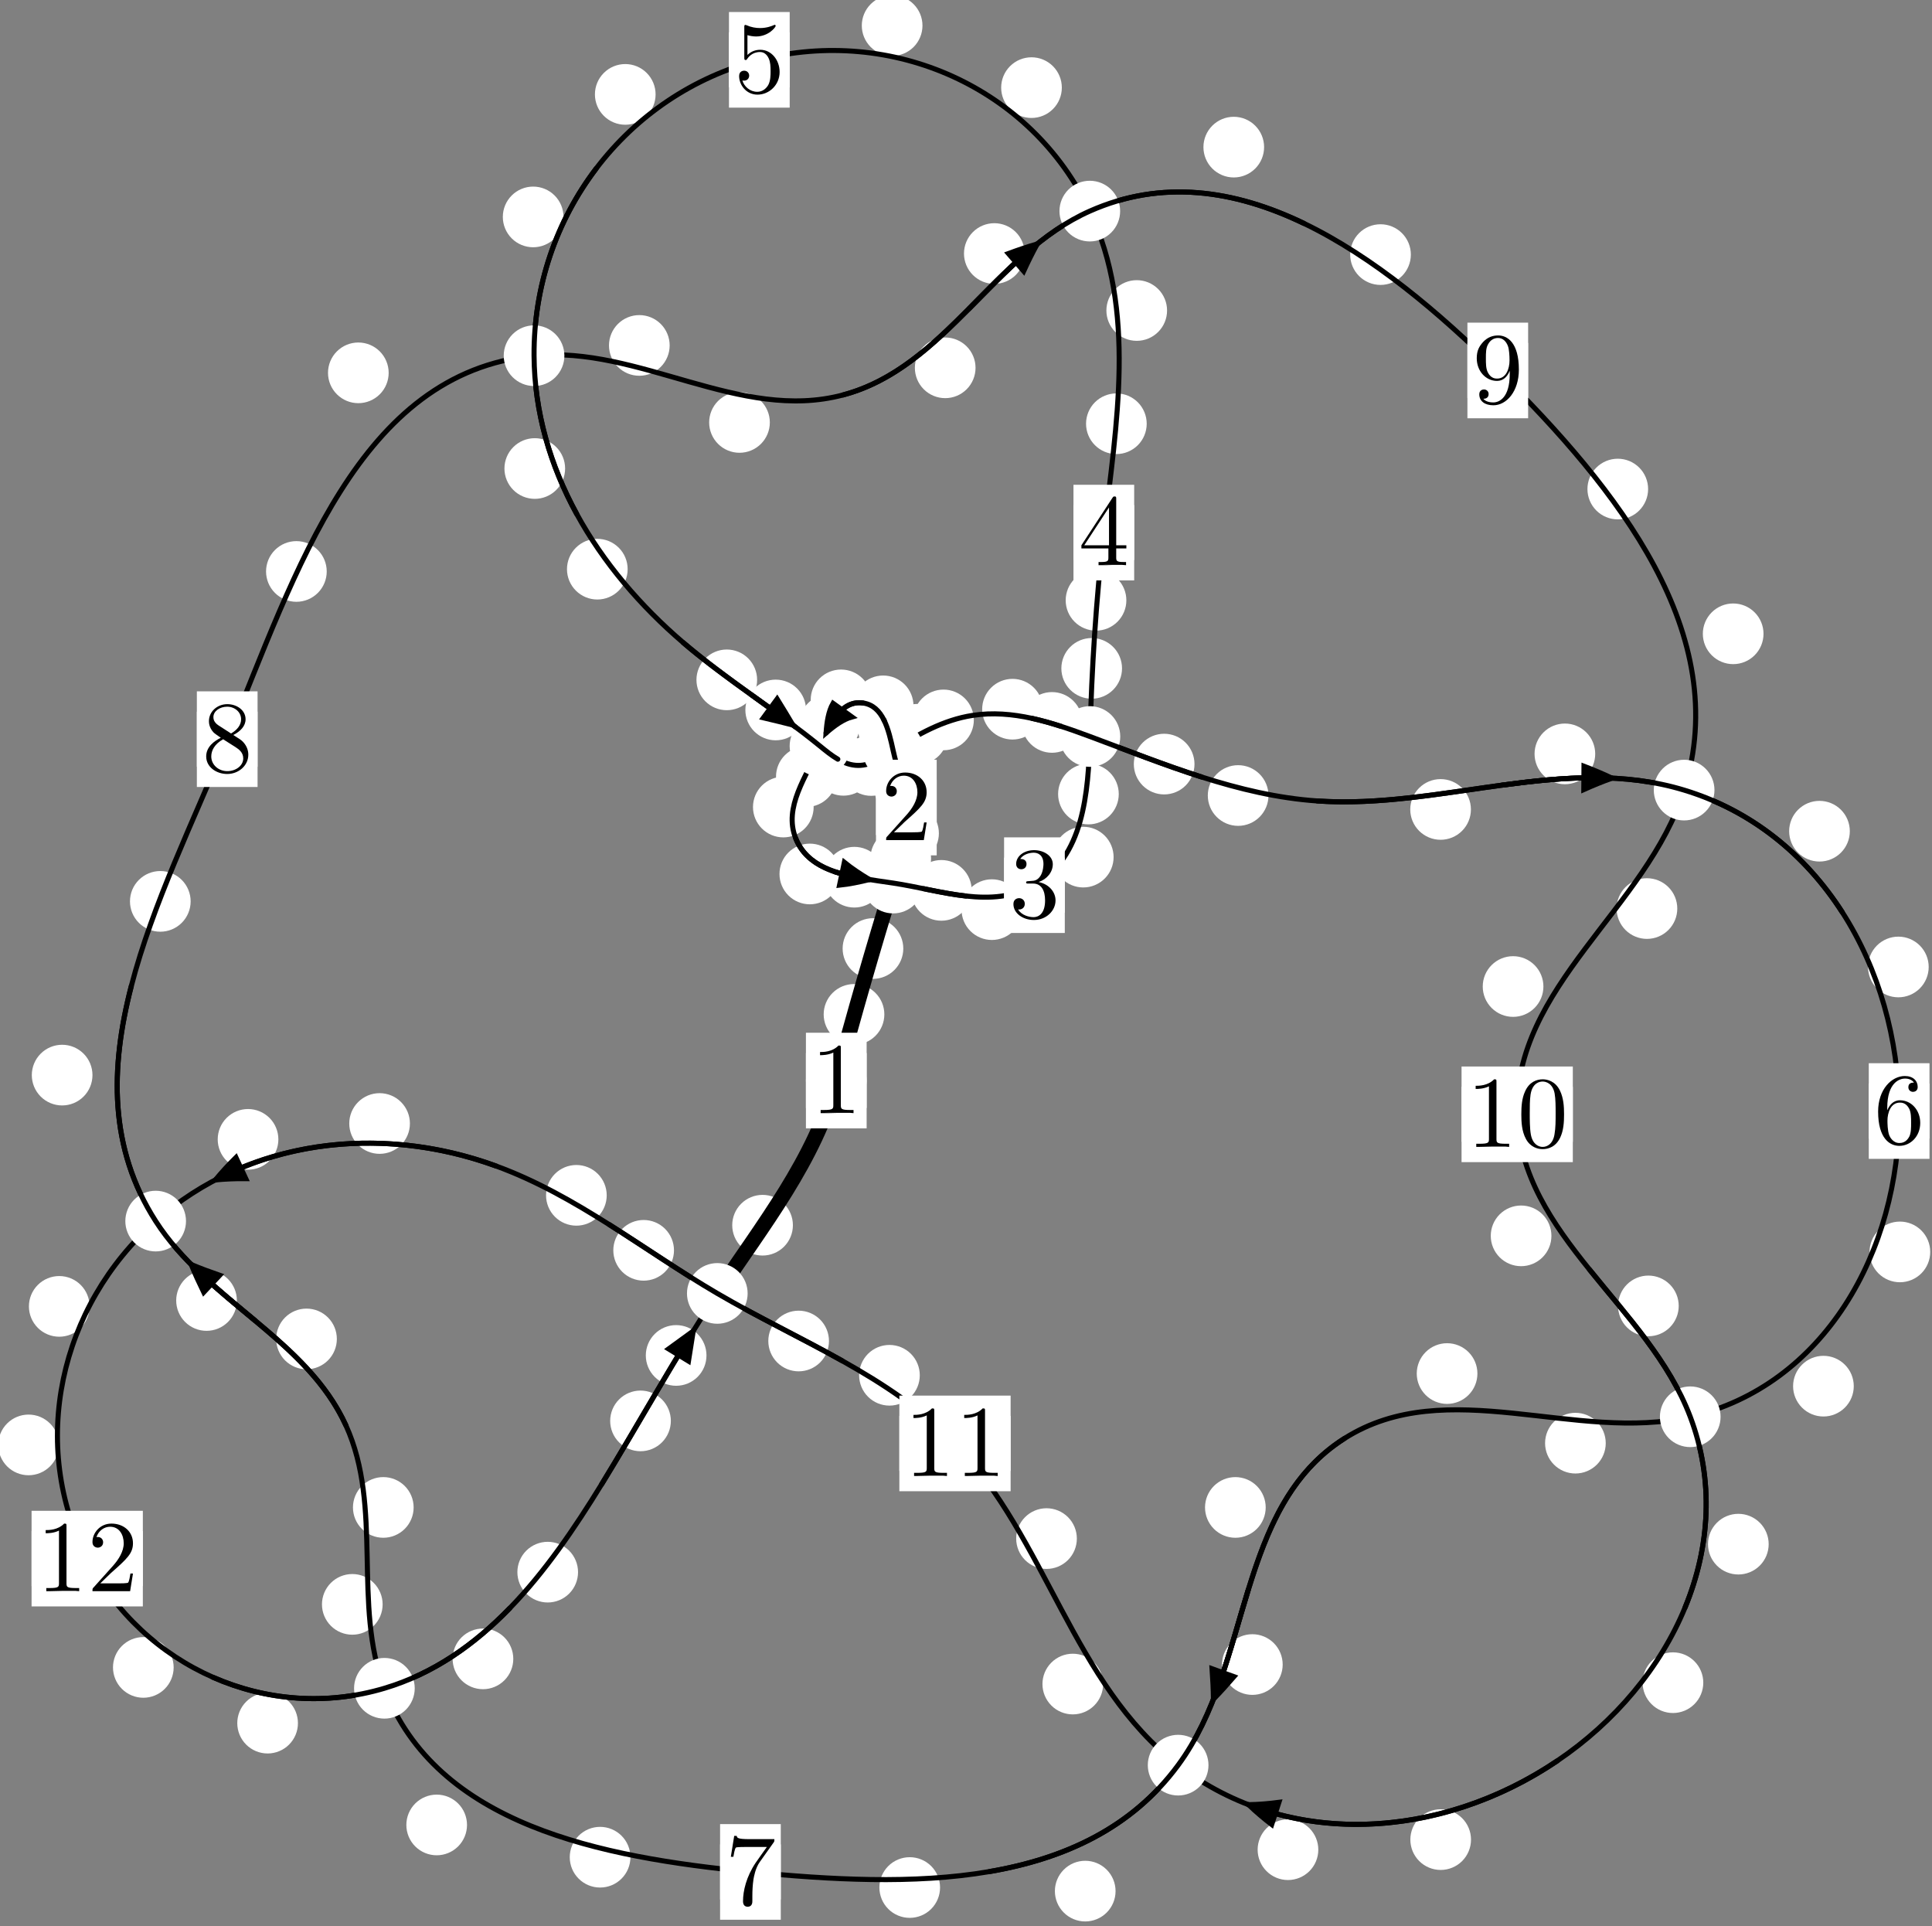 <?xml version="1.0"?>
<!-- Created by MetaPost 1.999 on 2021.07.06:0016 -->
<svg version="1.1" xmlns="http://www.w3.org/2000/svg" xmlns:xlink="http://www.w3.org/1999/xlink" width="190.358" height="189.769" viewBox="0 0 190.358 189.769">
<rect x="0" y="0" width="190.358" height="189.769" fill="#808080" stroke="none"/>
<!-- Original BoundingBox: -88.174347 -102.300964 102.183319 87.468094 -->
  <defs>
    <g transform="scale(0.01,0.01)" id="GLYPHcmr10_48">
      <path style="fill-rule: evenodd;" d="M460 -320C460 -400,455 -480,420 -554C374 -650,292 -666,250 -666C190 -666,117 -640,76 -547C44 -478,39 -400,39 -320C39 -245,43 -155,84 -79C127 2,200 22,249 22C303 22,379 1,423 -94C455 -163,460 -241,460 -320M249 -0C210 -0,151 -25,133 -121C122 -181,122 -273,122 -332C122 -396,122 -462,130 -516C149 -635,224 -644,249 -644C282 -644,348 -626,367 -527C377 -471,377 -395,377 -332C377 -257,377 -189,366 -125C351 -30,294 -0,249 -0"></path>
    </g>
    <g transform="scale(0.01,0.01)" id="GLYPHcmr10_49">
      <path style="fill-rule: evenodd;" d="M294 -640C294 -664,294 -666,271 -666C209 -602,121 -602,89 -602L89 -571C109 -571,168 -571,220 -597L220 -79C220 -43,217 -31,127 -31L95 -31L95 -0L257 -0L130 -3L217 -3L257 -3L297 -3L384 -3L419 -0L419 -31L387 -31C297 -31,294 -42,294 -79"></path>
    </g>
    <g transform="scale(0.01,0.01)" id="GLYPHcmr10_50">
      <path style="fill-rule: evenodd;" d="M127 -77L233 -180C389 -318,449 -372,449 -472C449 -586,359 -666,237 -666C124 -666,50 -574,50 -485C50 -429,100 -429,103 -429C120 -429,155 -441,155 -482C155 -508,137 -534,102 -534C94 -534,92 -534,89 -533C112 -598,166 -635,224 -635C315 -635,358 -554,358 -472C358 -392,308 -313,253 -251L61 -37C50 -26,50 -24,50 -0L421 -0L449 -174L424 -174C419 -144,412 -100,402 -85C395 -77,329 -77,307 -77"></path>
    </g>
    <g transform="scale(0.01,0.01)" id="GLYPHcmr10_51">
      <path style="fill-rule: evenodd;" d="M290 -352C372 -379,430 -449,430 -528C430 -610,342 -666,246 -666C145 -666,69 -606,69 -530C69 -497,91 -478,120 -478C151 -478,171 -500,171 -529C171 -579,124 -579,109 -579C140 -628,206 -641,242 -641C283 -641,338 -619,338 -529C338 -517,336 -459,310 -415C280 -367,246 -364,221 -363C213 -362,189 -360,182 -360C174 -359,167 -358,167 -348C167 -337,174 -337,191 -337L235 -337C317 -337,354 -269,354 -171C354 -35,285 -6,241 -6C198 -6,123 -23,88 -82C123 -77,154 -99,154 -137C154 -173,127 -193,98 -193C74 -193,42 -179,42 -135C42 -44,135 22,244 22C366 22,457 -69,457 -171C457 -253,394 -331,290 -352"></path>
    </g>
    <g transform="scale(0.01,0.01)" id="GLYPHcmr10_52">
      <path style="fill-rule: evenodd;" d="M294 -165L294 -78C294 -42,292 -31,218 -31L197 -31L197 -0L332 -0L238 -3L290 -3L332 -3L374 -3L427 -3L468 -0L468 -31L447 -31C373 -31,371 -42,371 -78L371 -165L471 -165L471 -196L371 -196L371 -651C371 -671,371 -677,355 -677C346 -677,343 -677,335 -665L28 -196L28 -165M300 -196L56 -196L300 -569"></path>
    </g>
    <g transform="scale(0.01,0.01)" id="GLYPHcmr10_53">
      <path style="fill-rule: evenodd;" d="M449 -201C449 -320,367 -420,259 -420C211 -420,168 -404,132 -369L132 -564C152 -558,185 -551,217 -551C340 -551,410 -642,410 -655C410 -661,407 -666,400 -666C399 -666,397 -666,392 -663C372 -654,323 -634,256 -634C216 -634,170 -641,123 -662C115 -665,113 -665,111 -665C101 -665,101 -657,101 -641L101 -345C101 -327,101 -319,115 -319C122 -319,124 -322,128 -328C139 -344,176 -398,257 -398C309 -398,334 -352,342 -334C358 -297,360 -258,360 -208C360 -173,360 -113,336 -71C312 -32,275 -6,229 -6C156 -6,99 -59,82 -118C85 -117,88 -116,99 -116C132 -116,149 -141,149 -165C149 -189,132 -214,99 -214C85 -214,50 -207,50 -161C50 -75,119 22,231 22C347 22,449 -74,449 -201"></path>
    </g>
    <g transform="scale(0.01,0.01)" id="GLYPHcmr10_54">
      <path style="fill-rule: evenodd;" d="M132 -328L132 -352C132 -605,256 -641,307 -641C331 -641,373 -635,395 -601C380 -601,340 -601,340 -556C340 -525,364 -510,386 -510C402 -510,432 -519,432 -558C432 -618,388 -666,305 -666C177 -666,42 -537,42 -316C42 -49,158 22,251 22C362 22,457 -72,457 -204C457 -331,368 -427,257 -427C189 -427,152 -376,132 -328M251 -6C188 -6,158 -66,152 -81C134 -128,134 -208,134 -226C134 -304,166 -404,256 -404C272 -404,318 -404,349 -342C367 -305,367 -254,367 -205C367 -157,367 -107,350 -71C320 -11,274 -6,251 -6"></path>
    </g>
    <g transform="scale(0.01,0.01)" id="GLYPHcmr10_55">
      <path style="fill-rule: evenodd;" d="M476 -609C485 -621,485 -623,485 -644L242 -644C120 -644,118 -657,114 -676L89 -676L56 -470L81 -470C84 -486,93 -549,106 -561C113 -567,191 -567,204 -567L411 -567C400 -551,321 -442,299 -409C209 -274,176 -135,176 -33C176 -23,176 22,222 22C268 22,268 -23,268 -33L268 -84C268 -139,271 -194,279 -248C283 -271,297 -357,341 -419"></path>
    </g>
    <g transform="scale(0.01,0.01)" id="GLYPHcmr10_56">
      <path style="fill-rule: evenodd;" d="M163 -457C117 -487,113 -521,113 -538C113 -599,178 -641,249 -641C322 -641,386 -589,386 -517C386 -460,347 -412,287 -377M309 -362C381 -399,430 -451,430 -517C430 -609,341 -666,250 -666C150 -666,69 -592,69 -499C69 -481,71 -436,113 -389C124 -377,161 -352,186 -335C128 -306,42 -250,42 -151C42 -45,144 22,249 22C362 22,457 -61,457 -168C457 -204,446 -249,408 -291C389 -312,373 -322,309 -362M209 -320L332 -242C360 -223,407 -193,407 -132C407 -58,332 -6,250 -6C164 -6,92 -68,92 -151C92 -209,124 -273,209 -320"></path>
    </g>
    <g transform="scale(0.01,0.01)" id="GLYPHcmr10_57">
      <path style="fill-rule: evenodd;" d="M367 -318L367 -286C367 -52,263 -6,205 -6C188 -6,134 -8,107 -42C151 -42,159 -71,159 -88C159 -119,135 -134,113 -134C97 -134,67 -125,67 -86C67 -19,121 22,206 22C335 22,457 -114,457 -329C457 -598,342 -666,253 -666C198 -666,149 -648,106 -603C65 -558,42 -516,42 -441C42 -316,130 -218,242 -218C303 -218,344 -260,367 -318M243 -241C227 -241,181 -241,150 -304C132 -341,132 -391,132 -440C132 -494,132 -541,153 -578C180 -628,218 -641,253 -641C299 -641,332 -607,349 -562C361 -530,365 -467,365 -421C365 -338,331 -241,243 -241"></path>
    </g>
  </defs>
  <path d="M87.134 99.936C87.134 99.144,86.819 98.384,86.258 97.823C85.698 97.263,84.938 96.948,84.145 96.948C83.352 96.948,82.592 97.263,82.032 97.823C81.471 98.384,81.156 99.144,81.156 99.936C81.156 100.729,81.471 101.489,82.032 102.05C82.592 102.61,83.352 102.925,84.145 102.925C84.938 102.925,85.698 102.61,86.258 102.05C86.819 101.489,87.134 100.729,87.134 99.936Z" style="fill: rgb(100%,100%,100%);stroke: none;"></path>
  <path d="M85.387 106.456C85.387 105.663,85.072 104.903,84.511 104.342C83.951 103.782,83.191 103.467,82.398 103.467C81.605 103.467,80.845 103.782,80.285 104.342C79.724 104.903,79.409 105.663,79.409 106.456C79.409 107.248,79.724 108.009,80.285 108.569C80.845 109.129,81.605 109.444,82.398 109.444C83.191 109.444,83.951 109.129,84.511 108.569C85.072 108.009,85.387 107.248,85.387 106.456Z" style="fill: rgb(100%,100%,100%);stroke: none;"></path>
  <path d="M91.737 84.571C91.737 83.778,91.422 83.018,90.862 82.458C90.301 81.897,89.541 81.582,88.748 81.582C87.956 81.582,87.196 81.897,86.635 82.458C86.075 83.018,85.76 83.778,85.76 84.571C85.76 85.364,86.075 86.124,86.635 86.684C87.196 87.245,87.956 87.56,88.748 87.56C89.541 87.56,90.301 87.245,90.862 86.684C91.422 86.124,91.737 85.364,91.737 84.571Z" style="fill: rgb(100%,100%,100%);stroke: none;"></path>
  <path d="M89.001 93.45C89.001 92.657,88.686 91.897,88.126 91.337C87.565 90.776,86.805 90.461,86.013 90.461C85.22 90.461,84.46 90.776,83.899 91.337C83.339 91.897,83.024 92.657,83.024 93.45C83.024 94.243,83.339 95.003,83.899 95.563C84.46 96.124,85.22 96.439,86.013 96.439C86.805 96.439,87.565 96.124,88.126 95.563C88.686 95.003,89.001 94.243,89.001 93.45Z" style="fill: rgb(100%,100%,100%);stroke: none;"></path>
  <path d="M92.126 77.637C92.126 76.845,91.811 76.085,91.251 75.524C90.69 74.964,89.93 74.649,89.138 74.649C88.345 74.649,87.585 74.964,87.024 75.524C86.464 76.085,86.149 76.845,86.149 77.637C86.149 78.43,86.464 79.19,87.024 79.751C87.585 80.311,88.345 80.626,89.138 80.626C89.93 80.626,90.69 80.311,91.251 79.751C91.811 79.19,92.126 78.43,92.126 77.637Z" style="fill: rgb(100%,100%,100%);stroke: none;"></path>
  <path d="M92.507 82.096C92.507 81.303,92.192 80.543,91.632 79.983C91.071 79.422,90.311 79.107,89.518 79.107C88.726 79.107,87.966 79.422,87.405 79.983C86.845 80.543,86.53 81.303,86.53 82.096C86.53 82.889,86.845 83.649,87.405 84.209C87.966 84.77,88.726 85.085,89.518 85.085C90.311 85.085,91.071 84.77,91.632 84.209C92.192 83.649,92.507 82.889,92.507 82.096Z" style="fill: rgb(100%,100%,100%);stroke: none;"></path>
  <path d="M90.539 71.877C90.539 71.084,90.224 70.324,89.664 69.763C89.103 69.203,88.343 68.888,87.551 68.888C86.758 68.888,85.998 69.203,85.437 69.763C84.877 70.324,84.562 71.084,84.562 71.877C84.562 72.669,84.877 73.43,85.437 73.99C85.998 74.551,86.758 74.866,87.551 74.866C88.343 74.866,89.103 74.551,89.664 73.99C90.224 73.43,90.539 72.669,90.539 71.877Z" style="fill: rgb(100%,100%,100%);stroke: none;"></path>
  <path d="M91.398 75.823C91.398 75.03,91.083 74.27,90.523 73.71C89.962 73.149,89.202 72.834,88.41 72.834C87.617 72.834,86.857 73.149,86.296 73.71C85.736 74.27,85.421 75.03,85.421 75.823C85.421 76.616,85.736 77.376,86.296 77.936C86.857 78.497,87.617 78.812,88.41 78.812C89.202 78.812,89.962 78.497,90.523 77.936C91.083 77.376,91.398 76.616,91.398 75.823Z" style="fill: rgb(100%,100%,100%);stroke: none;"></path>
  <path d="M85.857 68.95C85.857 68.158,85.542 67.397,84.981 66.837C84.421 66.277,83.66 65.962,82.868 65.962C82.075 65.962,81.315 66.277,80.754 66.837C80.194 67.397,79.879 68.158,79.879 68.95C79.879 69.743,80.194 70.503,80.754 71.064C81.315 71.624,82.075 71.939,82.868 71.939C83.66 71.939,84.421 71.624,84.981 71.064C85.542 70.503,85.857 69.743,85.857 68.95Z" style="fill: rgb(100%,100%,100%);stroke: none;"></path>
  <path d="M90.005 69.54C90.005 68.748,89.69 67.988,89.13 67.427C88.569 66.867,87.809 66.552,87.017 66.552C86.224 66.552,85.464 66.867,84.903 67.427C84.343 67.988,84.028 68.748,84.028 69.54C84.028 70.333,84.343 71.093,84.903 71.654C85.464 72.214,86.224 72.529,87.017 72.529C87.809 72.529,88.569 72.214,89.13 71.654C89.69 71.093,90.005 70.333,90.005 69.54Z" style="fill: rgb(100%,100%,100%);stroke: none;"></path>
  <path d="M82.437 76.513C82.437 75.72,82.122 74.96,81.562 74.4C81.001 73.839,80.241 73.524,79.448 73.524C78.656 73.524,77.895 73.839,77.335 74.4C76.775 74.96,76.46 75.72,76.46 76.513C76.46 77.306,76.775 78.066,77.335 78.626C77.895 79.187,78.656 79.502,79.448 79.502C80.241 79.502,81.001 79.187,81.562 78.626C82.122 78.066,82.437 77.306,82.437 76.513Z" style="fill: rgb(100%,100%,100%);stroke: none;"></path>
  <path d="M84.734 71.367C84.734 70.574,84.419 69.814,83.859 69.254C83.298 68.693,82.538 68.378,81.746 68.378C80.953 68.378,80.193 68.693,79.632 69.254C79.072 69.814,78.757 70.574,78.757 71.367C78.757 72.16,79.072 72.92,79.632 73.48C80.193 74.041,80.953 74.356,81.746 74.356C82.538 74.356,83.298 74.041,83.859 73.48C84.419 72.92,84.734 72.16,84.734 71.367Z" style="fill: rgb(100%,100%,100%);stroke: none;"></path>
  <path d="M82.779 86.103C82.779 85.31,82.464 84.55,81.904 83.99C81.343 83.429,80.583 83.114,79.791 83.114C78.998 83.114,78.238 83.429,77.677 83.99C77.117 84.55,76.802 85.31,76.802 86.103C76.802 86.896,77.117 87.656,77.677 88.216C78.238 88.777,78.998 89.092,79.791 89.092C80.583 89.092,81.343 88.777,81.904 88.216C82.464 87.656,82.779 86.896,82.779 86.103Z" style="fill: rgb(100%,100%,100%);stroke: none;"></path>
  <path d="M80.168 79.51C80.168 78.717,79.853 77.957,79.293 77.397C78.732 76.836,77.972 76.521,77.18 76.521C76.387 76.521,75.627 76.836,75.066 77.397C74.506 77.957,74.191 78.717,74.191 79.51C74.191 80.303,74.506 81.063,75.066 81.623C75.627 82.184,76.387 82.499,77.18 82.499C77.972 82.499,78.732 82.184,79.293 81.623C79.853 81.063,80.168 80.303,80.168 79.51Z" style="fill: rgb(100%,100%,100%);stroke: none;"></path>
  <path d="M95.741 87.719C95.741 86.926,95.426 86.166,94.865 85.606C94.305 85.045,93.545 84.73,92.752 84.73C91.959 84.73,91.199 85.045,90.639 85.606C90.078 86.166,89.763 86.926,89.763 87.719C89.763 88.512,90.078 89.272,90.639 89.832C91.199 90.393,91.959 90.708,92.752 90.708C93.545 90.708,94.305 90.393,94.865 89.832C95.426 89.272,95.741 88.512,95.741 87.719Z" style="fill: rgb(100%,100%,100%);stroke: none;"></path>
  <path d="M87.165 86.422C87.165 85.629,86.85 84.869,86.29 84.308C85.729 83.748,84.969 83.433,84.176 83.433C83.384 83.433,82.623 83.748,82.063 84.308C81.503 84.869,81.188 85.629,81.188 86.422C81.188 87.214,81.503 87.974,82.063 88.535C82.623 89.095,83.384 89.41,84.176 89.41C84.969 89.41,85.729 89.095,86.29 88.535C86.85 87.974,87.165 87.214,87.165 86.422Z" style="fill: rgb(100%,100%,100%);stroke: none;"></path>
  <path d="M109.722 84.442C109.722 83.649,109.407 82.889,108.846 82.329C108.286 81.768,107.526 81.453,106.733 81.453C105.94 81.453,105.18 81.768,104.62 82.329C104.059 82.889,103.744 83.649,103.744 84.442C103.744 85.235,104.059 85.995,104.62 86.555C105.18 87.116,105.94 87.431,106.733 87.431C107.526 87.431,108.286 87.116,108.846 86.555C109.407 85.995,109.722 85.235,109.722 84.442Z" style="fill: rgb(100%,100%,100%);stroke: none;"></path>
  <path d="M100.717 89.617C100.717 88.824,100.402 88.064,99.841 87.503C99.281 86.943,98.52 86.628,97.728 86.628C96.935 86.628,96.175 86.943,95.614 87.503C95.054 88.064,94.739 88.824,94.739 89.617C94.739 90.409,95.054 91.169,95.614 91.73C96.175 92.29,96.935 92.605,97.728 92.605C98.52 92.605,99.281 92.29,99.841 91.73C100.402 91.169,100.717 90.409,100.717 89.617Z" style="fill: rgb(100%,100%,100%);stroke: none;"></path>
  <path d="M110.552 65.848C110.552 65.055,110.237 64.295,109.677 63.735C109.116 63.174,108.356 62.859,107.563 62.859C106.771 62.859,106.011 63.174,105.45 63.735C104.89 64.295,104.575 65.055,104.575 65.848C104.575 66.641,104.89 67.401,105.45 67.961C106.011 68.522,106.771 68.837,107.563 68.837C108.356 68.837,109.116 68.522,109.677 67.961C110.237 67.401,110.552 66.641,110.552 65.848Z" style="fill: rgb(100%,100%,100%);stroke: none;"></path>
  <path d="M110.231 78.229C110.231 77.436,109.916 76.676,109.356 76.115C108.795 75.555,108.035 75.24,107.242 75.24C106.45 75.24,105.69 75.555,105.129 76.115C104.569 76.676,104.254 77.436,104.254 78.229C104.254 79.021,104.569 79.782,105.129 80.342C105.69 80.903,106.45 81.217,107.242 81.217C108.035 81.217,108.795 80.903,109.356 80.342C109.916 79.782,110.231 79.021,110.231 78.229Z" style="fill: rgb(100%,100%,100%);stroke: none;"></path>
  <path d="M112.984 41.747C112.984 40.954,112.669 40.194,112.109 39.633C111.548 39.073,110.788 38.758,109.996 38.758C109.203 38.758,108.443 39.073,107.882 39.633C107.322 40.194,107.007 40.954,107.007 41.747C107.007 42.539,107.322 43.3,107.882 43.86C108.443 44.421,109.203 44.735,109.996 44.735C110.788 44.735,111.548 44.421,112.109 43.86C112.669 43.3,112.984 42.539,112.984 41.747Z" style="fill: rgb(100%,100%,100%);stroke: none;"></path>
  <path d="M110.979 59.142C110.979 58.35,110.664 57.589,110.103 57.029C109.543 56.468,108.783 56.153,107.99 56.153C107.197 56.153,106.437 56.468,105.877 57.029C105.316 57.589,105.001 58.35,105.001 59.142C105.001 59.935,105.316 60.695,105.877 61.256C106.437 61.816,107.197 62.131,107.99 62.131C108.783 62.131,109.543 61.816,110.103 61.256C110.664 60.695,110.979 59.935,110.979 59.142Z" style="fill: rgb(100%,100%,100%);stroke: none;"></path>
  <path d="M104.621 8.633C104.621 7.84,104.306 7.08,103.746 6.52C103.185 5.959,102.425 5.644,101.632 5.644C100.84 5.644,100.08 5.959,99.519 6.52C98.959 7.08,98.644 7.84,98.644 8.633C98.644 9.426,98.959 10.186,99.519 10.746C100.08 11.307,100.84 11.622,101.632 11.622C102.425 11.622,103.185 11.307,103.746 10.746C104.306 10.186,104.621 9.426,104.621 8.633Z" style="fill: rgb(100%,100%,100%);stroke: none;"></path>
  <path d="M114.99 30.591C114.99 29.798,114.675 29.038,114.114 28.477C113.554 27.917,112.794 27.602,112.001 27.602C111.208 27.602,110.448 27.917,109.888 28.477C109.327 29.038,109.012 29.798,109.012 30.591C109.012 31.383,109.327 32.144,109.888 32.704C110.448 33.265,111.208 33.579,112.001 33.579C112.794 33.579,113.554 33.265,114.114 32.704C114.675 32.144,114.99 31.383,114.99 30.591Z" style="fill: rgb(100%,100%,100%);stroke: none;"></path>
  <path d="M64.595 9.3C64.595 8.507,64.28 7.747,63.719 7.187C63.159 6.626,62.399 6.311,61.606 6.311C60.813 6.311,60.053 6.626,59.493 7.187C58.932 7.747,58.617 8.507,58.617 9.3C58.617 10.093,58.932 10.853,59.493 11.413C60.053 11.974,60.813 12.289,61.606 12.289C62.399 12.289,63.159 11.974,63.719 11.413C64.28 10.853,64.595 10.093,64.595 9.3Z" style="fill: rgb(100%,100%,100%);stroke: none;"></path>
  <path d="M90.89 2.521C90.89 1.728,90.575 0.968,90.015 0.407C89.454 -0.153,88.694 -0.468,87.901 -0.468C87.109 -0.468,86.348 -0.153,85.788 0.407C85.227 0.968,84.912 1.728,84.912 2.521C84.912 3.313,85.227 4.073,85.788 4.634C86.348 5.194,87.109 5.509,87.901 5.509C88.694 5.509,89.454 5.194,90.015 4.634C90.575 4.073,90.89 3.313,90.89 2.521Z" style="fill: rgb(100%,100%,100%);stroke: none;"></path>
  <path d="M55.68 46.158C55.68 45.366,55.365 44.605,54.804 44.045C54.244 43.484,53.484 43.17,52.691 43.17C51.898 43.17,51.138 43.484,50.578 44.045C50.017 44.605,49.702 45.366,49.702 46.158C49.702 46.951,50.017 47.711,50.578 48.272C51.138 48.832,51.898 49.147,52.691 49.147C53.484 49.147,54.244 48.832,54.804 48.272C55.365 47.711,55.68 46.951,55.68 46.158Z" style="fill: rgb(100%,100%,100%);stroke: none;"></path>
  <path d="M55.521 21.372C55.521 20.579,55.206 19.819,54.645 19.258C54.085 18.698,53.325 18.383,52.532 18.383C51.739 18.383,50.979 18.698,50.419 19.258C49.858 19.819,49.543 20.579,49.543 21.372C49.543 22.164,49.858 22.924,50.419 23.485C50.979 24.045,51.739 24.36,52.532 24.36C53.325 24.36,54.085 24.045,54.645 23.485C55.206 22.924,55.521 22.164,55.521 21.372Z" style="fill: rgb(100%,100%,100%);stroke: none;"></path>
  <path d="M74.598 66.979C74.598 66.187,74.284 65.426,73.723 64.866C73.163 64.305,72.402 63.99,71.61 63.99C70.817 63.99,70.057 64.305,69.496 64.866C68.936 65.426,68.621 66.187,68.621 66.979C68.621 67.772,68.936 68.532,69.496 69.093C70.057 69.653,70.817 69.968,71.61 69.968C72.402 69.968,73.163 69.653,73.723 69.093C74.284 68.532,74.598 67.772,74.598 66.979Z" style="fill: rgb(100%,100%,100%);stroke: none;"></path>
  <path d="M61.842 56.075C61.842 55.282,61.527 54.522,60.967 53.962C60.406 53.401,59.646 53.086,58.853 53.086C58.061 53.086,57.3 53.401,56.74 53.962C56.179 54.522,55.864 55.282,55.864 56.075C55.864 56.868,56.179 57.628,56.74 58.188C57.3 58.749,58.061 59.064,58.853 59.064C59.646 59.064,60.406 58.749,60.967 58.188C61.527 57.628,61.842 56.868,61.842 56.075Z" style="fill: rgb(100%,100%,100%);stroke: none;"></path>
  <path d="M84.906 74.42C84.906 73.627,84.592 72.867,84.031 72.306C83.471 71.746,82.71 71.431,81.918 71.431C81.125 71.431,80.365 71.746,79.804 72.306C79.244 72.867,78.929 73.627,78.929 74.42C78.929 75.212,79.244 75.972,79.804 76.533C80.365 77.093,81.125 77.408,81.918 77.408C82.71 77.408,83.471 77.093,84.031 76.533C84.592 75.972,84.906 75.212,84.906 74.42Z" style="fill: rgb(100%,100%,100%);stroke: none;"></path>
  <path d="M79.418 69.946C79.418 69.153,79.103 68.393,78.542 67.832C77.982 67.272,77.222 66.957,76.429 66.957C75.636 66.957,74.876 67.272,74.316 67.832C73.755 68.393,73.44 69.153,73.44 69.946C73.44 70.738,73.755 71.498,74.316 72.059C74.876 72.619,75.636 72.934,76.429 72.934C77.222 72.934,77.982 72.619,78.542 72.059C79.103 71.498,79.418 70.738,79.418 69.946Z" style="fill: rgb(100%,100%,100%);stroke: none;"></path>
  <path d="M88.825 75.417C88.825 74.624,88.51 73.864,87.949 73.303C87.389 72.743,86.629 72.428,85.836 72.428C85.043 72.428,84.283 72.743,83.723 73.303C83.162 73.864,82.847 74.624,82.847 75.417C82.847 76.209,83.162 76.969,83.723 77.53C84.283 78.09,85.043 78.405,85.836 78.405C86.629 78.405,87.389 78.09,87.949 77.53C88.51 76.969,88.825 76.209,88.825 75.417Z" style="fill: rgb(100%,100%,100%);stroke: none;"></path>
  <path d="M86.09 75.4C86.09 74.607,85.775 73.847,85.215 73.286C84.654 72.726,83.894 72.411,83.102 72.411C82.309 72.411,81.549 72.726,80.988 73.286C80.428 73.847,80.113 74.607,80.113 75.4C80.113 76.192,80.428 76.952,80.988 77.513C81.549 78.073,82.309 78.388,83.102 78.388C83.894 78.388,84.654 78.073,85.215 77.513C85.775 76.952,86.09 76.192,86.09 75.4Z" style="fill: rgb(100%,100%,100%);stroke: none;"></path>
  <path d="M93.385 72.341C93.385 71.548,93.07 70.788,92.509 70.227C91.949 69.667,91.189 69.352,90.396 69.352C89.603 69.352,88.843 69.667,88.283 70.227C87.722 70.788,87.407 71.548,87.407 72.341C87.407 73.133,87.722 73.893,88.283 74.454C88.843 75.014,89.603 75.329,90.396 75.329C91.189 75.329,91.949 75.014,92.509 74.454C93.07 73.893,93.385 73.133,93.385 72.341Z" style="fill: rgb(100%,100%,100%);stroke: none;"></path>
  <path d="M89.925 74.652C89.925 73.859,89.61 73.099,89.05 72.539C88.489 71.978,87.729 71.663,86.937 71.663C86.144 71.663,85.384 71.978,84.823 72.539C84.263 73.099,83.948 73.859,83.948 74.652C83.948 75.445,84.263 76.205,84.823 76.765C85.384 77.326,86.144 77.641,86.937 77.641C87.729 77.641,88.489 77.326,89.05 76.765C89.61 76.205,89.925 75.445,89.925 74.652Z" style="fill: rgb(100%,100%,100%);stroke: none;"></path>
  <path d="M102.749 69.87C102.749 69.077,102.434 68.317,101.874 67.757C101.313 67.196,100.553 66.881,99.76 66.881C98.968 66.881,98.207 67.196,97.647 67.757C97.086 68.317,96.772 69.077,96.772 69.87C96.772 70.663,97.086 71.423,97.647 71.983C98.207 72.544,98.968 72.859,99.76 72.859C100.553 72.859,101.313 72.544,101.874 71.983C102.434 71.423,102.749 70.663,102.749 69.87Z" style="fill: rgb(100%,100%,100%);stroke: none;"></path>
  <path d="M95.951 70.927C95.951 70.134,95.636 69.374,95.075 68.813C94.515 68.253,93.755 67.938,92.962 67.938C92.169 67.938,91.409 68.253,90.849 68.813C90.288 69.374,89.973 70.134,89.973 70.927C89.973 71.719,90.288 72.479,90.849 73.04C91.409 73.6,92.169 73.915,92.962 73.915C93.755 73.915,94.515 73.6,95.075 73.04C95.636 72.479,95.951 71.719,95.951 70.927Z" style="fill: rgb(100%,100%,100%);stroke: none;"></path>
  <path d="M117.692 75.279C117.692 74.486,117.377 73.726,116.816 73.165C116.256 72.605,115.496 72.29,114.703 72.29C113.91 72.29,113.15 72.605,112.59 73.165C112.029 73.726,111.714 74.486,111.714 75.279C111.714 76.071,112.029 76.832,112.59 77.392C113.15 77.952,113.91 78.267,114.703 78.267C115.496 78.267,116.256 77.952,116.816 77.392C117.377 76.832,117.692 76.071,117.692 75.279Z" style="fill: rgb(100%,100%,100%);stroke: none;"></path>
  <path d="M106.641 71.173C106.641 70.38,106.326 69.62,105.766 69.06C105.205 68.499,104.445 68.184,103.652 68.184C102.86 68.184,102.099 68.499,101.539 69.06C100.978 69.62,100.663 70.38,100.663 71.173C100.663 71.966,100.978 72.726,101.539 73.286C102.099 73.847,102.86 74.162,103.652 74.162C104.445 74.162,105.205 73.847,105.766 73.286C106.326 72.726,106.641 71.966,106.641 71.173Z" style="fill: rgb(100%,100%,100%);stroke: none;"></path>
  <path d="M144.928 79.746C144.928 78.953,144.613 78.193,144.053 77.633C143.492 77.072,142.732 76.757,141.939 76.757C141.147 76.757,140.386 77.072,139.826 77.633C139.265 78.193,138.95 78.953,138.95 79.746C138.95 80.539,139.265 81.299,139.826 81.859C140.386 82.42,141.147 82.735,141.939 82.735C142.732 82.735,143.492 82.42,144.053 81.859C144.613 81.299,144.928 80.539,144.928 79.746Z" style="fill: rgb(100%,100%,100%);stroke: none;"></path>
  <path d="M124.981 78.374C124.981 77.581,124.666 76.821,124.106 76.261C123.545 75.7,122.785 75.385,121.992 75.385C121.2 75.385,120.44 75.7,119.879 76.261C119.319 76.821,119.004 77.581,119.004 78.374C119.004 79.167,119.319 79.927,119.879 80.487C120.44 81.048,121.2 81.363,121.992 81.363C122.785 81.363,123.545 81.048,124.106 80.487C124.666 79.927,124.981 79.167,124.981 78.374Z" style="fill: rgb(100%,100%,100%);stroke: none;"></path>
  <path d="M182.261 81.89C182.261 81.097,181.946 80.337,181.385 79.777C180.825 79.216,180.064 78.901,179.272 78.901C178.479 78.901,177.719 79.216,177.158 79.777C176.598 80.337,176.283 81.097,176.283 81.89C176.283 82.683,176.598 83.443,177.158 84.003C177.719 84.564,178.479 84.879,179.272 84.879C180.064 84.879,180.825 84.564,181.385 84.003C181.946 83.443,182.261 82.683,182.261 81.89Z" style="fill: rgb(100%,100%,100%);stroke: none;"></path>
  <path d="M157.175 74.272C157.175 73.479,156.86 72.719,156.3 72.159C155.739 71.598,154.979 71.283,154.187 71.283C153.394 71.283,152.634 71.598,152.073 72.159C151.513 72.719,151.198 73.479,151.198 74.272C151.198 75.065,151.513 75.825,152.073 76.385C152.634 76.946,153.394 77.261,154.187 77.261C154.979 77.261,155.739 76.946,156.3 76.385C156.86 75.825,157.175 75.065,157.175 74.272Z" style="fill: rgb(100%,100%,100%);stroke: none;"></path>
  <path d="M190.183 123.338C190.183 122.546,189.868 121.785,189.308 121.225C188.747 120.664,187.987 120.35,187.195 120.35C186.402 120.35,185.642 120.664,185.081 121.225C184.521 121.785,184.206 122.546,184.206 123.338C184.206 124.131,184.521 124.891,185.081 125.452C185.642 126.012,186.402 126.327,187.195 126.327C187.987 126.327,188.747 126.012,189.308 125.452C189.868 124.891,190.183 124.131,190.183 123.338Z" style="fill: rgb(100%,100%,100%);stroke: none;"></path>
  <path d="M190.032 95.266C190.032 94.473,189.717 93.713,189.157 93.153C188.596 92.592,187.836 92.277,187.044 92.277C186.251 92.277,185.491 92.592,184.93 93.153C184.37 93.713,184.055 94.473,184.055 95.266C184.055 96.059,184.37 96.819,184.93 97.379C185.491 97.94,186.251 98.255,187.044 98.255C187.836 98.255,188.596 97.94,189.157 97.379C189.717 96.819,190.032 96.059,190.032 95.266Z" style="fill: rgb(100%,100%,100%);stroke: none;"></path>
  <path d="M158.212 142.18C158.212 141.387,157.897 140.627,157.337 140.067C156.776 139.506,156.016 139.191,155.223 139.191C154.431 139.191,153.67 139.506,153.11 140.067C152.55 140.627,152.235 141.387,152.235 142.18C152.235 142.973,152.55 143.733,153.11 144.293C153.67 144.854,154.431 145.169,155.223 145.169C156.016 145.169,156.776 144.854,157.337 144.293C157.897 143.733,158.212 142.973,158.212 142.18Z" style="fill: rgb(100%,100%,100%);stroke: none;"></path>
  <path d="M182.65 136.564C182.65 135.771,182.335 135.011,181.774 134.451C181.214 133.89,180.454 133.575,179.661 133.575C178.868 133.575,178.108 133.89,177.548 134.451C176.987 135.011,176.672 135.771,176.672 136.564C176.672 137.357,176.987 138.117,177.548 138.677C178.108 139.238,178.868 139.553,179.661 139.553C180.454 139.553,181.214 139.238,181.774 138.677C182.335 138.117,182.65 137.357,182.65 136.564Z" style="fill: rgb(100%,100%,100%);stroke: none;"></path>
  <path d="M124.708 148.513C124.708 147.72,124.393 146.96,123.833 146.399C123.272 145.839,122.512 145.524,121.719 145.524C120.927 145.524,120.166 145.839,119.606 146.399C119.045 146.96,118.73 147.72,118.73 148.513C118.73 149.305,119.045 150.065,119.606 150.626C120.166 151.186,120.927 151.501,121.719 151.501C122.512 151.501,123.272 151.186,123.833 150.626C124.393 150.065,124.708 149.305,124.708 148.513Z" style="fill: rgb(100%,100%,100%);stroke: none;"></path>
  <path d="M145.568 135.322C145.568 134.529,145.253 133.769,144.693 133.209C144.132 132.648,143.372 132.333,142.579 132.333C141.787 132.333,141.027 132.648,140.466 133.209C139.906 133.769,139.591 134.529,139.591 135.322C139.591 136.115,139.906 136.875,140.466 137.435C141.027 137.996,141.787 138.311,142.579 138.311C143.372 138.311,144.132 137.996,144.693 137.435C145.253 136.875,145.568 136.115,145.568 135.322Z" style="fill: rgb(100%,100%,100%);stroke: none;"></path>
  <path d="M109.915 186.312C109.915 185.52,109.6 184.759,109.039 184.199C108.479 183.638,107.719 183.323,106.926 183.323C106.133 183.323,105.373 183.638,104.813 184.199C104.252 184.759,103.937 185.52,103.937 186.312C103.937 187.105,104.252 187.865,104.813 188.426C105.373 188.986,106.133 189.301,106.926 189.301C107.719 189.301,108.479 188.986,109.039 188.426C109.6 187.865,109.915 187.105,109.915 186.312Z" style="fill: rgb(100%,100%,100%);stroke: none;"></path>
  <path d="M126.381 163.99C126.381 163.198,126.066 162.438,125.506 161.877C124.946 161.317,124.185 161.002,123.393 161.002C122.6 161.002,121.84 161.317,121.279 161.877C120.719 162.438,120.404 163.198,120.404 163.99C120.404 164.783,120.719 165.543,121.279 166.104C121.84 166.664,122.6 166.979,123.393 166.979C124.185 166.979,124.946 166.664,125.506 166.104C126.066 165.543,126.381 164.783,126.381 163.99Z" style="fill: rgb(100%,100%,100%);stroke: none;"></path>
  <path d="M62.115 182.971C62.115 182.178,61.8 181.418,61.239 180.858C60.679 180.297,59.919 179.982,59.126 179.982C58.333 179.982,57.573 180.297,57.013 180.858C56.452 181.418,56.137 182.178,56.137 182.971C56.137 183.764,56.452 184.524,57.013 185.084C57.573 185.645,58.333 185.96,59.126 185.96C59.919 185.96,60.679 185.645,61.239 185.084C61.8 184.524,62.115 183.764,62.115 182.971Z" style="fill: rgb(100%,100%,100%);stroke: none;"></path>
  <path d="M92.623 185.958C92.623 185.166,92.308 184.406,91.748 183.845C91.187 183.285,90.427 182.97,89.635 182.97C88.842 182.97,88.082 183.285,87.521 183.845C86.961 184.406,86.646 185.166,86.646 185.958C86.646 186.751,86.961 187.511,87.521 188.072C88.082 188.632,88.842 188.947,89.635 188.947C90.427 188.947,91.187 188.632,91.748 188.072C92.308 187.511,92.623 186.751,92.623 185.958Z" style="fill: rgb(100%,100%,100%);stroke: none;"></path>
  <path d="M37.7 158.062C37.7 157.269,37.385 156.509,36.825 155.949C36.265 155.388,35.504 155.073,34.712 155.073C33.919 155.073,33.159 155.388,32.598 155.949C32.038 156.509,31.723 157.269,31.723 158.062C31.723 158.855,32.038 159.615,32.598 160.175C33.159 160.736,33.919 161.051,34.712 161.051C35.504 161.051,36.265 160.736,36.825 160.175C37.385 159.615,37.7 158.855,37.7 158.062Z" style="fill: rgb(100%,100%,100%);stroke: none;"></path>
  <path d="M46.014 179.793C46.014 179.001,45.699 178.241,45.139 177.68C44.578 177.12,43.818 176.805,43.026 176.805C42.233 176.805,41.473 177.12,40.912 177.68C40.352 178.241,40.037 179.001,40.037 179.793C40.037 180.586,40.352 181.346,40.912 181.907C41.473 182.467,42.233 182.782,43.026 182.782C43.818 182.782,44.578 182.467,45.139 181.907C45.699 181.346,46.014 180.586,46.014 179.793Z" style="fill: rgb(100%,100%,100%);stroke: none;"></path>
  <path d="M33.189 131.912C33.189 131.119,32.875 130.359,32.314 129.798C31.754 129.238,30.993 128.923,30.201 128.923C29.408 128.923,28.648 129.238,28.087 129.798C27.527 130.359,27.212 131.119,27.212 131.912C27.212 132.704,27.527 133.465,28.087 134.025C28.648 134.585,29.408 134.9,30.201 134.9C30.993 134.9,31.754 134.585,32.314 134.025C32.875 133.465,33.189 132.704,33.189 131.912Z" style="fill: rgb(100%,100%,100%);stroke: none;"></path>
  <path d="M40.755 148.511C40.755 147.719,40.44 146.958,39.879 146.398C39.319 145.838,38.559 145.523,37.766 145.523C36.973 145.523,36.213 145.838,35.653 146.398C35.092 146.958,34.777 147.719,34.777 148.511C34.777 149.304,35.092 150.064,35.653 150.625C36.213 151.185,36.973 151.5,37.766 151.5C38.559 151.5,39.319 151.185,39.879 150.625C40.44 150.064,40.755 149.304,40.755 148.511Z" style="fill: rgb(100%,100%,100%);stroke: none;"></path>
  <path d="M9.111 105.919C9.111 105.127,8.796 104.366,8.236 103.806C7.675 103.245,6.915 102.93,6.122 102.93C5.33 102.93,4.57 103.245,4.009 103.806C3.449 104.366,3.134 105.127,3.134 105.919C3.134 106.712,3.449 107.472,4.009 108.033C4.57 108.593,5.33 108.908,6.122 108.908C6.915 108.908,7.675 108.593,8.236 108.033C8.796 107.472,9.111 106.712,9.111 105.919Z" style="fill: rgb(100%,100%,100%);stroke: none;"></path>
  <path d="M23.339 128.125C23.339 127.332,23.024 126.572,22.463 126.011C21.903 125.451,21.143 125.136,20.35 125.136C19.557 125.136,18.797 125.451,18.237 126.011C17.676 126.572,17.361 127.332,17.361 128.125C17.361 128.917,17.676 129.678,18.237 130.238C18.797 130.799,19.557 131.113,20.35 131.113C21.143 131.113,21.903 130.799,22.463 130.238C23.024 129.678,23.339 128.917,23.339 128.125Z" style="fill: rgb(100%,100%,100%);stroke: none;"></path>
  <path d="M32.192 56.3C32.192 55.507,31.877 54.747,31.316 54.187C30.756 53.626,29.996 53.311,29.203 53.311C28.41 53.311,27.65 53.626,27.09 54.187C26.529 54.747,26.214 55.507,26.214 56.3C26.214 57.093,26.529 57.853,27.09 58.413C27.65 58.974,28.41 59.289,29.203 59.289C29.996 59.289,30.756 58.974,31.316 58.413C31.877 57.853,32.192 57.093,32.192 56.3Z" style="fill: rgb(100%,100%,100%);stroke: none;"></path>
  <path d="M18.784 88.803C18.784 88.01,18.469 87.25,17.908 86.69C17.348 86.129,16.588 85.814,15.795 85.814C15.002 85.814,14.242 86.129,13.682 86.69C13.121 87.25,12.806 88.01,12.806 88.803C12.806 89.596,13.121 90.356,13.682 90.916C14.242 91.477,15.002 91.792,15.795 91.792C16.588 91.792,17.348 91.477,17.908 90.916C18.469 90.356,18.784 89.596,18.784 88.803Z" style="fill: rgb(100%,100%,100%);stroke: none;"></path>
  <path d="M65.981 34.031C65.981 33.239,65.666 32.479,65.105 31.918C64.545 31.358,63.785 31.043,62.992 31.043C62.199 31.043,61.439 31.358,60.879 31.918C60.318 32.479,60.003 33.239,60.003 34.031C60.003 34.824,60.318 35.584,60.879 36.145C61.439 36.705,62.199 37.02,62.992 37.02C63.785 37.02,64.545 36.705,65.105 36.145C65.666 35.584,65.981 34.824,65.981 34.031Z" style="fill: rgb(100%,100%,100%);stroke: none;"></path>
  <path d="M38.295 36.732C38.295 35.939,37.98 35.179,37.42 34.619C36.859 34.058,36.099 33.743,35.307 33.743C34.514 33.743,33.754 34.058,33.193 34.619C32.633 35.179,32.318 35.939,32.318 36.732C32.318 37.525,32.633 38.285,33.193 38.845C33.754 39.406,34.514 39.721,35.307 39.721C36.099 39.721,36.859 39.406,37.42 38.845C37.98 38.285,38.295 37.525,38.295 36.732Z" style="fill: rgb(100%,100%,100%);stroke: none;"></path>
  <path d="M96.119 36.238C96.119 35.445,95.804 34.685,95.243 34.124C94.683 33.564,93.923 33.249,93.13 33.249C92.337 33.249,91.577 33.564,91.017 34.124C90.456 34.685,90.141 35.445,90.141 36.238C90.141 37.03,90.456 37.79,91.017 38.351C91.577 38.911,92.337 39.226,93.13 39.226C93.923 39.226,94.683 38.911,95.243 38.351C95.804 37.79,96.119 37.03,96.119 36.238Z" style="fill: rgb(100%,100%,100%);stroke: none;"></path>
  <path d="M75.851 41.618C75.851 40.826,75.536 40.066,74.975 39.505C74.415 38.945,73.655 38.63,72.862 38.63C72.069 38.63,71.309 38.945,70.749 39.505C70.188 40.066,69.873 40.826,69.873 41.618C69.873 42.411,70.188 43.171,70.749 43.732C71.309 44.292,72.069 44.607,72.862 44.607C73.655 44.607,74.415 44.292,74.975 43.732C75.536 43.171,75.851 42.411,75.851 41.618Z" style="fill: rgb(100%,100%,100%);stroke: none;"></path>
  <path d="M124.551 14.494C124.551 13.702,124.236 12.941,123.675 12.381C123.115 11.82,122.355 11.506,121.562 11.506C120.769 11.506,120.009 11.82,119.449 12.381C118.888 12.941,118.573 13.702,118.573 14.494C118.573 15.287,118.888 16.047,119.449 16.608C120.009 17.168,120.769 17.483,121.562 17.483C122.355 17.483,123.115 17.168,123.675 16.608C124.236 16.047,124.551 15.287,124.551 14.494Z" style="fill: rgb(100%,100%,100%);stroke: none;"></path>
  <path d="M100.958 24.978C100.958 24.186,100.643 23.425,100.083 22.865C99.522 22.304,98.762 21.989,97.97 21.989C97.177 21.989,96.417 22.304,95.856 22.865C95.296 23.425,94.981 24.186,94.981 24.978C94.981 25.771,95.296 26.531,95.856 27.092C96.417 27.652,97.177 27.967,97.97 27.967C98.762 27.967,99.522 27.652,100.083 27.092C100.643 26.531,100.958 25.771,100.958 24.978Z" style="fill: rgb(100%,100%,100%);stroke: none;"></path>
  <path d="M162.387 48.182C162.387 47.389,162.072 46.629,161.511 46.068C160.951 45.508,160.191 45.193,159.398 45.193C158.605 45.193,157.845 45.508,157.285 46.068C156.724 46.629,156.409 47.389,156.409 48.182C156.409 48.974,156.724 49.734,157.285 50.295C157.845 50.855,158.605 51.17,159.398 51.17C160.191 51.17,160.951 50.855,161.511 50.295C162.072 49.734,162.387 48.974,162.387 48.182Z" style="fill: rgb(100%,100%,100%);stroke: none;"></path>
  <path d="M139.01 25.082C139.01 24.29,138.695 23.529,138.134 22.969C137.574 22.409,136.814 22.094,136.021 22.094C135.228 22.094,134.468 22.409,133.908 22.969C133.347 23.529,133.032 24.29,133.032 25.082C133.032 25.875,133.347 26.635,133.908 27.196C134.468 27.756,135.228 28.071,136.021 28.071C136.814 28.071,137.574 27.756,138.134 27.196C138.695 26.635,139.01 25.875,139.01 25.082Z" style="fill: rgb(100%,100%,100%);stroke: none;"></path>
  <path d="M165.261 89.511C165.261 88.718,164.946 87.958,164.385 87.397C163.825 86.837,163.065 86.522,162.272 86.522C161.479 86.522,160.719 86.837,160.159 87.397C159.598 87.958,159.283 88.718,159.283 89.511C159.283 90.303,159.598 91.063,160.159 91.624C160.719 92.184,161.479 92.499,162.272 92.499C163.065 92.499,163.825 92.184,164.385 91.624C164.946 91.063,165.261 90.303,165.261 89.511Z" style="fill: rgb(100%,100%,100%);stroke: none;"></path>
  <path d="M173.757 62.443C173.757 61.65,173.442 60.89,172.881 60.329C172.321 59.769,171.561 59.454,170.768 59.454C169.975 59.454,169.215 59.769,168.655 60.329C168.094 60.89,167.779 61.65,167.779 62.443C167.779 63.235,168.094 63.995,168.655 64.556C169.215 65.116,169.975 65.431,170.768 65.431C171.561 65.431,172.321 65.116,172.881 64.556C173.442 63.995,173.757 63.235,173.757 62.443Z" style="fill: rgb(100%,100%,100%);stroke: none;"></path>
  <path d="M152.86 121.756C152.86 120.963,152.546 120.203,151.985 119.642C151.425 119.082,150.664 118.767,149.872 118.767C149.079 118.767,148.319 119.082,147.758 119.642C147.198 120.203,146.883 120.963,146.883 121.756C146.883 122.548,147.198 123.308,147.758 123.869C148.319 124.429,149.079 124.744,149.872 124.744C150.664 124.744,151.425 124.429,151.985 123.869C152.546 123.308,152.86 122.548,152.86 121.756Z" style="fill: rgb(100%,100%,100%);stroke: none;"></path>
  <path d="M152.071 97.192C152.071 96.4,151.756 95.639,151.195 95.079C150.635 94.518,149.875 94.203,149.082 94.203C148.289 94.203,147.529 94.518,146.969 95.079C146.408 95.639,146.093 96.4,146.093 97.192C146.093 97.985,146.408 98.745,146.969 99.306C147.529 99.866,148.289 100.181,149.082 100.181C149.875 100.181,150.635 99.866,151.195 99.306C151.756 98.745,152.071 97.985,152.071 97.192Z" style="fill: rgb(100%,100%,100%);stroke: none;"></path>
  <path d="M174.266 152.129C174.266 151.337,173.951 150.576,173.39 150.016C172.83 149.456,172.07 149.141,171.277 149.141C170.484 149.141,169.724 149.456,169.164 150.016C168.603 150.576,168.288 151.337,168.288 152.129C168.288 152.922,168.603 153.682,169.164 154.243C169.724 154.803,170.484 155.118,171.277 155.118C172.07 155.118,172.83 154.803,173.39 154.243C173.951 153.682,174.266 152.922,174.266 152.129Z" style="fill: rgb(100%,100%,100%);stroke: none;"></path>
  <path d="M165.403 128.659C165.403 127.866,165.088 127.106,164.528 126.545C163.967 125.985,163.207 125.67,162.415 125.67C161.622 125.67,160.862 125.985,160.301 126.545C159.741 127.106,159.426 127.866,159.426 128.659C159.426 129.451,159.741 130.212,160.301 130.772C160.862 131.333,161.622 131.647,162.415 131.647C163.207 131.647,163.967 131.333,164.528 130.772C165.088 130.212,165.403 129.451,165.403 128.659Z" style="fill: rgb(100%,100%,100%);stroke: none;"></path>
  <path d="M144.937 181.238C144.937 180.445,144.622 179.685,144.062 179.125C143.501 178.564,142.741 178.249,141.948 178.249C141.156 178.249,140.395 178.564,139.835 179.125C139.274 179.685,138.96 180.445,138.96 181.238C138.96 182.031,139.274 182.791,139.835 183.352C140.395 183.912,141.156 184.227,141.948 184.227C142.741 184.227,143.501 183.912,144.062 183.352C144.622 182.791,144.937 182.031,144.937 181.238Z" style="fill: rgb(100%,100%,100%);stroke: none;"></path>
  <path d="M167.823 165.777C167.823 164.984,167.508 164.224,166.947 163.664C166.387 163.103,165.627 162.788,164.834 162.788C164.041 162.788,163.281 163.103,162.721 163.664C162.16 164.224,161.845 164.984,161.845 165.777C161.845 166.57,162.16 167.33,162.721 167.89C163.281 168.451,164.041 168.766,164.834 168.766C165.627 168.766,166.387 168.451,166.947 167.89C167.508 167.33,167.823 166.57,167.823 165.777Z" style="fill: rgb(100%,100%,100%);stroke: none;"></path>
  <path d="M108.69 165.912C108.69 165.12,108.375 164.36,107.814 163.799C107.254 163.239,106.494 162.924,105.701 162.924C104.908 162.924,104.148 163.239,103.588 163.799C103.027 164.36,102.712 165.12,102.712 165.912C102.712 166.705,103.027 167.465,103.588 168.026C104.148 168.586,104.908 168.901,105.701 168.901C106.494 168.901,107.254 168.586,107.814 168.026C108.375 167.465,108.69 166.705,108.69 165.912Z" style="fill: rgb(100%,100%,100%);stroke: none;"></path>
  <path d="M129.891 182.231C129.891 181.438,129.576 180.678,129.016 180.118C128.455 179.557,127.695 179.242,126.902 179.242C126.11 179.242,125.35 179.557,124.789 180.118C124.229 180.678,123.914 181.438,123.914 182.231C123.914 183.024,124.229 183.784,124.789 184.344C125.35 184.905,126.11 185.22,126.902 185.22C127.695 185.22,128.455 184.905,129.016 184.344C129.576 183.784,129.891 183.024,129.891 182.231Z" style="fill: rgb(100%,100%,100%);stroke: none;"></path>
  <path d="M90.626 135.492C90.626 134.699,90.311 133.939,89.751 133.378C89.19 132.818,88.43 132.503,87.637 132.503C86.845 132.503,86.085 132.818,85.524 133.378C84.964 133.939,84.649 134.699,84.649 135.492C84.649 136.284,84.964 137.044,85.524 137.605C86.085 138.165,86.845 138.48,87.637 138.48C88.43 138.48,89.19 138.165,89.751 137.605C90.311 137.044,90.626 136.284,90.626 135.492Z" style="fill: rgb(100%,100%,100%);stroke: none;"></path>
  <path d="M106.101 151.581C106.101 150.789,105.786 150.028,105.226 149.468C104.665 148.907,103.905 148.592,103.113 148.592C102.32 148.592,101.56 148.907,100.999 149.468C100.439 150.028,100.124 150.789,100.124 151.581C100.124 152.374,100.439 153.134,100.999 153.695C101.56 154.255,102.32 154.57,103.113 154.57C103.905 154.57,104.665 154.255,105.226 153.695C105.786 153.134,106.101 152.374,106.101 151.581Z" style="fill: rgb(100%,100%,100%);stroke: none;"></path>
  <path d="M66.407 123.182C66.407 122.389,66.092 121.629,65.531 121.068C64.971 120.508,64.211 120.193,63.418 120.193C62.625 120.193,61.865 120.508,61.305 121.068C60.744 121.629,60.429 122.389,60.429 123.182C60.429 123.974,60.744 124.734,61.305 125.295C61.865 125.855,62.625 126.17,63.418 126.17C64.211 126.17,64.971 125.855,65.531 125.295C66.092 124.734,66.407 123.974,66.407 123.182Z" style="fill: rgb(100%,100%,100%);stroke: none;"></path>
  <path d="M81.678 132.115C81.678 131.323,81.363 130.563,80.803 130.002C80.242 129.442,79.482 129.127,78.689 129.127C77.897 129.127,77.137 129.442,76.576 130.002C76.016 130.563,75.701 131.323,75.701 132.115C75.701 132.908,76.016 133.668,76.576 134.229C77.137 134.789,77.897 135.104,78.689 135.104C79.482 135.104,80.242 134.789,80.803 134.229C81.363 133.668,81.678 132.908,81.678 132.115Z" style="fill: rgb(100%,100%,100%);stroke: none;"></path>
  <path d="M40.389 110.687C40.389 109.895,40.074 109.134,39.514 108.574C38.953 108.013,38.193 107.698,37.4 107.698C36.608 107.698,35.847 108.013,35.287 108.574C34.726 109.134,34.412 109.895,34.412 110.687C34.412 111.48,34.726 112.24,35.287 112.801C35.847 113.361,36.608 113.676,37.4 113.676C38.193 113.676,38.953 113.361,39.514 112.801C40.074 112.24,40.389 111.48,40.389 110.687Z" style="fill: rgb(100%,100%,100%);stroke: none;"></path>
  <path d="M59.779 117.764C59.779 116.971,59.464 116.211,58.904 115.65C58.343 115.09,57.583 114.775,56.79 114.775C55.998 114.775,55.238 115.09,54.677 115.65C54.117 116.211,53.802 116.971,53.802 117.764C53.802 118.556,54.117 119.317,54.677 119.877C55.238 120.437,55.998 120.752,56.79 120.752C57.583 120.752,58.343 120.437,58.904 119.877C59.464 119.317,59.779 118.556,59.779 117.764Z" style="fill: rgb(100%,100%,100%);stroke: none;"></path>
  <path d="M8.827 128.704C8.827 127.912,8.512 127.152,7.951 126.591C7.391 126.031,6.631 125.716,5.838 125.716C5.045 125.716,4.285 126.031,3.725 126.591C3.164 127.152,2.849 127.912,2.849 128.704C2.849 129.497,3.164 130.257,3.725 130.818C4.285 131.378,5.045 131.693,5.838 131.693C6.631 131.693,7.391 131.378,7.951 130.818C8.512 130.257,8.827 129.497,8.827 128.704Z" style="fill: rgb(100%,100%,100%);stroke: none;"></path>
  <path d="M27.428 112.25C27.428 111.457,27.113 110.697,26.553 110.137C25.992 109.576,25.232 109.261,24.439 109.261C23.647 109.261,22.887 109.576,22.326 110.137C21.766 110.697,21.451 111.457,21.451 112.25C21.451 113.043,21.766 113.803,22.326 114.363C22.887 114.924,23.647 115.239,24.439 115.239C25.232 115.239,25.992 114.924,26.553 114.363C27.113 113.803,27.428 113.043,27.428 112.25Z" style="fill: rgb(100%,100%,100%);stroke: none;"></path>
  <path d="M17.11 164.273C17.11 163.48,16.795 162.72,16.235 162.16C15.674 161.599,14.914 161.284,14.122 161.284C13.329 161.284,12.569 161.599,12.008 162.16C11.448 162.72,11.133 163.48,11.133 164.273C11.133 165.066,11.448 165.826,12.008 166.386C12.569 166.947,13.329 167.262,14.122 167.262C14.914 167.262,15.674 166.947,16.235 166.386C16.795 165.826,17.11 165.066,17.11 164.273Z" style="fill: rgb(100%,100%,100%);stroke: none;"></path>
  <path d="M5.803 142.352C5.803 141.56,5.488 140.799,4.928 140.239C4.367 139.678,3.607 139.364,2.814 139.364C2.022 139.364,1.262 139.678,0.701 140.239C0.141 140.799,-0.174 141.56,-0.174 142.352C-0.174 143.145,0.141 143.905,0.701 144.466C1.262 145.026,2.022 145.341,2.814 145.341C3.607 145.341,4.367 145.026,4.928 144.466C5.488 143.905,5.803 143.145,5.803 142.352Z" style="fill: rgb(100%,100%,100%);stroke: none;"></path>
  <path d="M50.574 163.431C50.574 162.638,50.259 161.878,49.699 161.317C49.138 160.757,48.378 160.442,47.586 160.442C46.793 160.442,46.033 160.757,45.472 161.317C44.912 161.878,44.597 162.638,44.597 163.431C44.597 164.223,44.912 164.984,45.472 165.544C46.033 166.105,46.793 166.419,47.586 166.419C48.378 166.419,49.138 166.105,49.699 165.544C50.259 164.984,50.574 164.223,50.574 163.431Z" style="fill: rgb(100%,100%,100%);stroke: none;"></path>
  <path d="M29.356 169.763C29.356 168.971,29.041 168.211,28.481 167.65C27.92 167.09,27.16 166.775,26.368 166.775C25.575 166.775,24.815 167.09,24.254 167.65C23.694 168.211,23.379 168.971,23.379 169.763C23.379 170.556,23.694 171.316,24.254 171.877C24.815 172.437,25.575 172.752,26.368 172.752C27.16 172.752,27.92 172.437,28.481 171.877C29.041 171.316,29.356 170.556,29.356 169.763Z" style="fill: rgb(100%,100%,100%);stroke: none;"></path>
  <path d="M66.098 139.987C66.098 139.194,65.783 138.434,65.222 137.873C64.662 137.313,63.902 136.998,63.109 136.998C62.316 136.998,61.556 137.313,60.996 137.873C60.435 138.434,60.12 139.194,60.12 139.987C60.12 140.779,60.435 141.539,60.996 142.1C61.556 142.66,62.316 142.975,63.109 142.975C63.902 142.975,64.662 142.66,65.222 142.1C65.783 141.539,66.098 140.779,66.098 139.987Z" style="fill: rgb(100%,100%,100%);stroke: none;"></path>
  <path d="M56.954 154.887C56.954 154.095,56.639 153.335,56.079 152.774C55.518 152.214,54.758 151.899,53.966 151.899C53.173 151.899,52.413 152.214,51.852 152.774C51.292 153.335,50.977 154.095,50.977 154.887C50.977 155.68,51.292 156.44,51.852 157.001C52.413 157.561,53.173 157.876,53.966 157.876C54.758 157.876,55.518 157.561,56.079 157.001C56.639 156.44,56.954 155.68,56.954 154.887Z" style="fill: rgb(100%,100%,100%);stroke: none;"></path>
  <path d="M78.124 120.707C78.124 119.915,77.809 119.155,77.249 118.594C76.688 118.034,75.928 117.719,75.135 117.719C74.343 117.719,73.582 118.034,73.022 118.594C72.461 119.155,72.146 119.915,72.146 120.707C72.146 121.5,72.461 122.26,73.022 122.821C73.582 123.381,74.343 123.696,75.135 123.696C75.928 123.696,76.688 123.381,77.249 122.821C77.809 122.26,78.124 121.5,78.124 120.707Z" style="fill: rgb(100%,100%,100%);stroke: none;"></path>
  <path d="M69.609 133.538C69.609 132.745,69.294 131.985,68.734 131.424C68.173 130.864,67.413 130.549,66.62 130.549C65.828 130.549,65.067 130.864,64.507 131.424C63.946 131.985,63.631 132.745,63.631 133.538C63.631 134.33,63.946 135.091,64.507 135.651C65.067 136.212,65.828 136.526,66.62 136.526C67.413 136.526,68.173 136.212,68.734 135.651C69.294 135.091,69.609 134.33,69.609 133.538Z" style="fill: rgb(100%,100%,100%);stroke: none;"></path>
  <path d="M82.398 106.456C84.145 99.936,86.013 93.45,88 87C88.748 84.571,89.518 82.096,89.302 79.558C89.138 77.637,88.41 75.823,88 73.941C87.551 71.877,87.017 69.54,85.03 69.258C82.868 68.95,81.746 71.367,80.792 73.502C79.448 76.513,77.18 79.51,78.398 82.588C79.791 86.103,84.176 86.422,88 87C92.752 87.719,97.728 89.617,101.922 87.207C106.733 84.442,107.242 78.229,107.389 72.561C107.563 65.848,107.99 59.142,108.759 52.471C109.996 41.747,112.001 30.591,107.377 20.798C101.632 8.633,87.901 2.521,74.816 5.894C61.606 9.3,52.532 21.372,52.62 35.043C52.691 46.158,58.853 56.075,67.33 63.321C71.61 66.979,76.429 69.946,80.792 73.502C81.918 74.42,83.102 75.4,84.554 75.409C85.836 75.417,86.937 74.652,88 73.941C90.396 72.341,92.962 70.927,95.813 70.483C99.76 69.87,103.652 71.173,107.389 72.561C114.703 75.279,121.992 78.374,129.79 78.91C141.939 79.746,154.187 74.272,165.935 77.84C179.272 81.89,187.044 95.266,187.12 109.459C187.195 123.338,179.661 136.564,166.538 139.58C155.223 142.18,142.579 135.322,132.487 141.704C121.719 148.513,123.393 163.99,116.081 173.902C106.926 186.312,89.635 185.958,73.94 184.422C59.126 182.971,43.026 179.793,37.874 166.329C34.712 158.062,37.766 148.511,34.083 140.43C30.201 131.912,20.35 128.125,15.337 120.302C6.122 105.919,15.795 88.803,22.387 72.823C29.203 56.3,35.307 36.732,52.62 35.043C62.992 34.031,72.862 41.618,83.061 38.911C93.13 36.238,97.97 24.978,107.377 20.798C121.562 14.494,136.021 25.082,147.574 36.498C159.398 48.182,170.768 62.443,165.935 77.84C162.272 89.511,149.082 97.192,149.487 109.782C149.872 121.756,162.415 128.659,166.538 139.58C171.277 152.129,164.834 165.777,153.428 173.483C141.948 181.238,126.902 182.231,116.081 173.902C105.701 165.912,103.113 151.581,94.094 142.205C87.637 135.492,78.689 132.115,70.675 127.427C63.418 123.182,56.79 117.764,48.878 114.876C37.4 110.687,24.439 112.25,15.337 120.302C5.838 128.704,2.814 142.352,8.593 153.554C14.122 164.273,26.368 169.763,37.874 166.329C47.586 163.431,53.966 154.887,59.274 146.237C63.109 139.987,66.62 133.538,70.675 127.427C75.135 120.707,80.305 114.267,82.398 106.456" style="stroke:rgb(0%,0%,0%); stroke-width: 0.498;stroke-linecap: round;stroke-linejoin: round;stroke-miterlimit: 10;fill: none;"></path>
  <path d="M82.398 106.456C84.145 99.936,86.013 93.45,88 87" style="stroke:rgb(0%,0%,0%); stroke-width: 1.494;stroke-linecap: round;stroke-linejoin: round;stroke-miterlimit: 10;fill: none;"></path>
  <path d="M70.675 127.427C75.135 120.707,80.305 114.267,82.398 106.456" style="stroke:rgb(0%,0%,0%); stroke-width: 1.494;stroke-linecap: round;stroke-linejoin: round;stroke-miterlimit: 10;fill: none;"></path>
  <path d="M90.989 87C90.989 86.207,90.674 85.447,90.113 84.887C89.553 84.326,88.793 84.011,88 84.011C87.207 84.011,86.447 84.326,85.887 84.887C85.326 85.447,85.011 86.207,85.011 87C85.011 87.793,85.326 88.553,85.887 89.113C86.447 89.674,87.207 89.989,88 89.989C88.793 89.989,89.553 89.674,90.113 89.113C90.674 88.553,90.989 87.793,90.989 87Z" style="fill: rgb(100%,100%,100%);stroke: none;"></path>
  <path d="M82.287 85.895C84.036 86.487,86.088 86.711,88 87C90.376 87.359,92.808 88.014,95.17 88.277" style="stroke:rgb(0%,0%,0%); stroke-width: 0.498;stroke-linecap: round;stroke-linejoin: round;stroke-miterlimit: 10;fill: none;"></path>
  <path d="M83.781 73.502C83.781 72.71,83.466 71.949,82.906 71.389C82.345 70.828,81.585 70.514,80.792 70.514C80 70.514,79.24 70.828,78.679 71.389C78.119 71.949,77.804 72.71,77.804 73.502C77.804 74.295,78.119 75.055,78.679 75.616C79.24 76.176,80 76.491,80.792 76.491C81.585 76.491,82.345 76.176,82.906 75.616C83.466 75.055,83.781 74.295,83.781 73.502Z" style="fill: rgb(100%,100%,100%);stroke: none;"></path>
  <path d="M74.03 68.45C76.315 70.093,78.611 71.724,80.792 73.502C81.355 73.961,81.932 74.435,82.551 74.796" style="stroke:rgb(0%,0%,0%); stroke-width: 0.498;stroke-linecap: round;stroke-linejoin: round;stroke-miterlimit: 10;fill: none;"></path>
  <path d="M110.378 72.561C110.378 71.769,110.063 71.009,109.503 70.448C108.942 69.888,108.182 69.573,107.389 69.573C106.597 69.573,105.837 69.888,105.276 70.448C104.716 71.009,104.401 71.769,104.401 72.561C104.401 73.354,104.716 74.114,105.276 74.675C105.837 75.235,106.597 75.55,107.389 75.55C108.182 75.55,108.942 75.235,109.503 74.675C110.063 74.114,110.378 73.354,110.378 72.561Z" style="fill: rgb(100%,100%,100%);stroke: none;"></path>
  <path d="M101.68 70.772C103.614 71.194,105.521 71.867,107.389 72.561C111.046 73.92,114.697 75.373,118.408 76.554" style="stroke:rgb(0%,0%,0%); stroke-width: 0.498;stroke-linecap: round;stroke-linejoin: round;stroke-miterlimit: 10;fill: none;"></path>
  <path d="M55.608 35.043C55.608 34.25,55.294 33.49,54.733 32.93C54.173 32.369,53.412 32.054,52.62 32.054C51.827 32.054,51.067 32.369,50.506 32.93C49.946 33.49,49.631 34.25,49.631 35.043C49.631 35.836,49.946 36.596,50.506 37.156C51.067 37.717,51.827 38.032,52.62 38.032C53.412 38.032,54.173 37.717,54.733 37.156C55.294 36.596,55.608 35.836,55.608 35.043Z" style="fill: rgb(100%,100%,100%);stroke: none;"></path>
  <path d="M58.731 16.619C54.822 21.772,52.576 28.207,52.62 35.043C52.655 40.601,54.214 45.859,56.823 50.633" style="stroke:rgb(0%,0%,0%); stroke-width: 0.498;stroke-linecap: round;stroke-linejoin: round;stroke-miterlimit: 10;fill: none;"></path>
  <path d="M90.989 73.941C90.989 73.149,90.674 72.389,90.113 71.828C89.553 71.268,88.793 70.953,88 70.953C87.207 70.953,86.447 71.268,85.887 71.828C85.326 72.389,85.011 73.149,85.011 73.941C85.011 74.734,85.326 75.494,85.887 76.055C86.447 76.615,87.207 76.93,88 76.93C88.793 76.93,89.553 76.615,90.113 76.055C90.674 75.494,90.989 74.734,90.989 73.941Z" style="fill: rgb(100%,100%,100%);stroke: none;"></path>
  <path d="M88.743 76.735C88.489 75.806,88.205 74.882,88 73.941C87.775 72.909,87.529 71.809,87.091 70.931" style="stroke:rgb(0%,0%,0%); stroke-width: 0.498;stroke-linecap: round;stroke-linejoin: round;stroke-miterlimit: 10;fill: none;"></path>
  <path d="M168.924 77.84C168.924 77.047,168.609 76.287,168.048 75.727C167.488 75.166,166.728 74.851,165.935 74.851C165.142 74.851,164.382 75.166,163.822 75.727C163.261 76.287,162.946 77.047,162.946 77.84C162.946 78.633,163.261 79.393,163.822 79.953C164.382 80.514,165.142 80.829,165.935 80.829C166.728 80.829,167.488 80.514,168.048 79.953C168.609 79.393,168.924 78.633,168.924 77.84Z" style="fill: rgb(100%,100%,100%);stroke: none;"></path>
  <path d="M148.013 77.351C154.062 76.533,160.061 76.056,165.935 77.84C172.603 79.865,177.881 84.221,181.5 89.846" style="stroke:rgb(0%,0%,0%); stroke-width: 0.498;stroke-linecap: round;stroke-linejoin: round;stroke-miterlimit: 10;fill: none;"></path>
  <path d="M119.07 173.902C119.07 173.109,118.755 172.349,118.194 171.789C117.634 171.228,116.874 170.913,116.081 170.913C115.288 170.913,114.528 171.228,113.968 171.789C113.407 172.349,113.092 173.109,113.092 173.902C113.092 174.695,113.407 175.455,113.968 176.015C114.528 176.576,115.288 176.891,116.081 176.891C116.874 176.891,117.634 176.576,118.194 176.015C118.755 175.455,119.07 174.695,119.07 173.902Z" style="fill: rgb(100%,100%,100%);stroke: none;"></path>
  <path d="M122.988 156.639C121.146 162.599,119.737 168.946,116.081 173.902C111.503 180.107,104.892 183.121,97.463 184.392" style="stroke:rgb(0%,0%,0%); stroke-width: 0.498;stroke-linecap: round;stroke-linejoin: round;stroke-miterlimit: 10;fill: none;"></path>
  <path d="M18.326 120.302C18.326 119.509,18.011 118.749,17.451 118.188C16.89 117.628,16.13 117.313,15.337 117.313C14.545 117.313,13.785 117.628,13.224 118.188C12.664 118.749,12.349 119.509,12.349 120.302C12.349 121.094,12.664 121.854,13.224 122.415C13.785 122.975,14.545 123.29,15.337 123.29C16.13 123.29,16.89 122.975,17.451 122.415C18.011 121.854,18.326 121.094,18.326 120.302Z" style="fill: rgb(100%,100%,100%);stroke: none;"></path>
  <path d="M25.134 130.105C21.559 127.116,17.844 124.213,15.337 120.302C10.73 113.11,10.844 105.236,12.935 97.161" style="stroke:rgb(0%,0%,0%); stroke-width: 0.498;stroke-linecap: round;stroke-linejoin: round;stroke-miterlimit: 10;fill: none;"></path>
  <path d="M110.366 20.798C110.366 20.005,110.051 19.245,109.49 18.685C108.93 18.124,108.169 17.809,107.377 17.809C106.584 17.809,105.824 18.124,105.263 18.685C104.703 19.245,104.388 20.005,104.388 20.798C104.388 21.591,104.703 22.351,105.263 22.911C105.824 23.472,106.584 23.787,107.377 23.787C108.169 23.787,108.93 23.472,109.49 22.911C110.051 22.351,110.366 21.591,110.366 20.798Z" style="fill: rgb(100%,100%,100%);stroke: none;"></path>
  <path d="M95.467 30.419C99.111 26.748,102.673 22.888,107.377 20.798C114.469 17.646,121.63 18.717,128.463 22.003" style="stroke:rgb(0%,0%,0%); stroke-width: 0.498;stroke-linecap: round;stroke-linejoin: round;stroke-miterlimit: 10;fill: none;"></path>
  <path d="M169.527 139.58C169.527 138.787,169.212 138.027,168.652 137.466C168.091 136.906,167.331 136.591,166.538 136.591C165.746 136.591,164.985 136.906,164.425 137.466C163.864 138.027,163.55 138.787,163.55 139.58C163.55 140.372,163.864 141.133,164.425 141.693C164.985 142.253,165.746 142.568,166.538 142.568C167.331 142.568,168.091 142.253,168.652 141.693C169.212 141.133,169.527 140.372,169.527 139.58Z" style="fill: rgb(100%,100%,100%);stroke: none;"></path>
  <path d="M156.611 125.076C160.31 129.663,164.476 134.119,166.538 139.58C168.908 145.855,168.482 152.404,166.037 158.348" style="stroke:rgb(0%,0%,0%); stroke-width: 0.498;stroke-linecap: round;stroke-linejoin: round;stroke-miterlimit: 10;fill: none;"></path>
  <path d="M73.664 127.427C73.664 126.635,73.349 125.874,72.789 125.314C72.228 124.753,71.468 124.439,70.675 124.439C69.883 124.439,69.123 124.753,68.562 125.314C68.002 125.874,67.687 126.635,67.687 127.427C67.687 128.22,68.002 128.98,68.562 129.541C69.123 130.101,69.883 130.416,70.675 130.416C71.468 130.416,72.228 130.101,72.789 129.541C73.349 128.98,73.664 128.22,73.664 127.427Z" style="fill: rgb(100%,100%,100%);stroke: none;"></path>
  <path d="M82.969 134.057C78.923 131.787,74.682 129.771,70.675 127.427C67.047 125.304,63.575 122.889,60.022 120.642" style="stroke:rgb(0%,0%,0%); stroke-width: 0.498;stroke-linecap: round;stroke-linejoin: round;stroke-miterlimit: 10;fill: none;"></path>
  <path d="M40.863 166.329C40.863 165.536,40.548 164.776,39.988 164.216C39.427 163.655,38.667 163.34,37.874 163.34C37.082 163.34,36.322 163.655,35.761 164.216C35.201 164.776,34.886 165.536,34.886 166.329C34.886 167.122,35.201 167.882,35.761 168.442C36.322 169.003,37.082 169.318,37.874 169.318C38.667 169.318,39.427 169.003,39.988 168.442C40.548 167.882,40.863 167.122,40.863 166.329Z" style="fill: rgb(100%,100%,100%);stroke: none;"></path>
  <path d="M20.992 165.249C26.183 167.532,32.121 168.046,37.874 166.329C42.73 164.88,46.753 162.019,50.225 158.44" style="stroke:rgb(0%,0%,0%); stroke-width: 0.498;stroke-linecap: round;stroke-linejoin: round;stroke-miterlimit: 10;fill: none;"></path>
  <path d="M85.03 69.258C83.3 69.012,82.236 70.509,81.391 72.211" style="stroke:rgb(0%,0%,0%); stroke-width: 0.498;stroke-linecap: round;stroke-linejoin: round;stroke-miterlimit: 10;fill: none;"></path>
  <path d="M82.078 69.291C81.632 70.073,81.465 71.125,81.391 72.211C82.212 71.496,83.073 70.869,83.942 70.632Z" style="stroke:rgb(0%,0%,0%); stroke-width: 0.498;fill: rgb(0%,0%,0%);"></path>
  <path d="M78.398 82.588C79.512 85.4,82.542 86.166,85.667 86.656" style="stroke:rgb(0%,0%,0%); stroke-width: 0.498;stroke-linecap: round;stroke-linejoin: round;stroke-miterlimit: 10;fill: none;"></path>
  <path d="M82.718 87.206C83.68 87.106,84.674 86.896,85.667 86.656C84.795 86.124,83.944 85.569,83.193 84.96Z" style="stroke:rgb(0%,0%,0%); stroke-width: 0.498;fill: rgb(0%,0%,0%);"></path>
  <path d="M67.33 63.321C70.754 66.248,74.523 68.731,78.128 71.429" style="stroke:rgb(0%,0%,0%); stroke-width: 0.498;stroke-linecap: round;stroke-linejoin: round;stroke-miterlimit: 10;fill: none;"></path>
  <path d="M75.213 70.717C76.186 70.948,77.159 71.182,78.128 71.429C77.617 70.569,77.095 69.716,76.57 68.865Z" style="stroke:rgb(0%,0%,0%); stroke-width: 0.498;fill: rgb(0%,0%,0%);"></path>
  <path d="M129.79 78.91C139.509 79.579,149.292 76.209,158.831 76.661" style="stroke:rgb(0%,0%,0%); stroke-width: 0.498;stroke-linecap: round;stroke-linejoin: round;stroke-miterlimit: 10;fill: none;"></path>
  <path d="M156.05 77.786C156.966 77.377,157.892 76.999,158.831 76.661C157.928 76.236,157.006 75.848,156.069 75.49Z" style="stroke:rgb(0%,0%,0%); stroke-width: 0.498;fill: rgb(0%,0%,0%);"></path>
  <path d="M132.487 141.704C123.873 147.151,123.221 158.146,119.561 167.401" style="stroke:rgb(0%,0%,0%); stroke-width: 0.498;stroke-linecap: round;stroke-linejoin: round;stroke-miterlimit: 10;fill: none;"></path>
  <path d="M119.423 164.404C119.495 165.406,119.545 166.406,119.561 167.401C120.254 166.686,120.925 165.943,121.582 165.184Z" style="stroke:rgb(0%,0%,0%); stroke-width: 0.498;fill: rgb(0%,0%,0%);"></path>
  <path d="M34.083 140.43C30.977 133.615,24.051 129.829,18.839 124.581" style="stroke:rgb(0%,0%,0%); stroke-width: 0.498;stroke-linecap: round;stroke-linejoin: round;stroke-miterlimit: 10;fill: none;"></path>
  <path d="M21.646 125.641C20.697 125.314,19.759 124.966,18.839 124.581C19.217 125.503,19.635 126.413,20.074 127.315Z" style="stroke:rgb(0%,0%,0%); stroke-width: 0.498;fill: rgb(0%,0%,0%);"></path>
  <path d="M83.061 38.911C91.116 36.772,95.825 29.138,102.202 24.03" style="stroke:rgb(0%,0%,0%); stroke-width: 0.498;stroke-linecap: round;stroke-linejoin: round;stroke-miterlimit: 10;fill: none;"></path>
  <path d="M100.861 26.714C101.28 25.801,101.722 24.903,102.202 24.03C101.246 24.308,100.298 24.63,99.356 24.979Z" style="stroke:rgb(0%,0%,0%); stroke-width: 0.498;fill: rgb(0%,0%,0%);"></path>
  <path d="M153.428 173.483C144.244 179.687,132.778 181.563,123.018 177.801" style="stroke:rgb(0%,0%,0%); stroke-width: 0.498;stroke-linecap: round;stroke-linejoin: round;stroke-miterlimit: 10;fill: none;"></path>
  <path d="M126.009 177.567C125.02 177.698,124.022 177.776,123.018 177.801C123.745 178.493,124.507 179.143,125.299 179.751Z" style="stroke:rgb(0%,0%,0%); stroke-width: 0.498;fill: rgb(0%,0%,0%);"></path>
  <path d="M48.878 114.876C39.696 111.525,29.564 111.855,21.219 116.243" style="stroke:rgb(0%,0%,0%); stroke-width: 0.498;stroke-linecap: round;stroke-linejoin: round;stroke-miterlimit: 10;fill: none;"></path>
  <path d="M23.249 114.035C22.538 114.736,21.86 115.472,21.219 116.243C22.218 116.152,23.218 116.11,24.216 116.118Z" style="stroke:rgb(0%,0%,0%); stroke-width: 0.498;fill: rgb(0%,0%,0%);"></path>
  <path d="M59.274 146.237C62.342 141.237,65.203 136.109,68.301 131.13" style="stroke:rgb(0%,0%,0%); stroke-width: 0.498;stroke-linecap: round;stroke-linejoin: round;stroke-miterlimit: 10;fill: none;"></path>
  <path d="M67.833 134.093C67.983 133.104,68.138 132.116,68.301 131.13C67.488 131.712,66.679 132.301,65.874 132.894Z" style="stroke:rgb(0%,0%,0%); stroke-width: 0.498;fill: rgb(0%,0%,0%);"></path>
  <path d="M79.407 109.166L85.389 109.166L85.389 101.745L79.407 101.745Z" style="fill: rgb(100%,100%,100%);stroke: none;"></path>
  <path d="M79.407 111.166L85.389 111.166L85.389 103.745L79.407 103.745Z" style="fill: rgb(100%,100%,100%);stroke: none;"></path>
  <g transform="translate(79.907 109.666)" style="fill: rgb(0%,0%,0%);">
    <use xlink:href="#GLYPHcmr10_49"></use>
  </g>
  <path d="M86.311 82.269L92.292 82.269L92.292 74.848L86.311 74.848Z" style="fill: rgb(100%,100%,100%);stroke: none;"></path>
  <path d="M86.311 84.269L92.292 84.269L92.292 76.848L86.311 76.848Z" style="fill: rgb(100%,100%,100%);stroke: none;"></path>
  <g transform="translate(86.811 82.769)" style="fill: rgb(0%,0%,0%);">
    <use xlink:href="#GLYPHcmr10_50"></use>
  </g>
  <path d="M98.931 89.917L104.913 89.917L104.913 82.496L98.931 82.496Z" style="fill: rgb(100%,100%,100%);stroke: none;"></path>
  <path d="M98.931 91.917L104.913 91.917L104.913 84.496L98.931 84.496Z" style="fill: rgb(100%,100%,100%);stroke: none;"></path>
  <g transform="translate(99.431 90.417)" style="fill: rgb(0%,0%,0%);">
    <use xlink:href="#GLYPHcmr10_51"></use>
  </g>
  <path d="M105.769 55.181L111.75 55.181L111.75 47.76L105.769 47.76Z" style="fill: rgb(100%,100%,100%);stroke: none;"></path>
  <path d="M105.769 57.181L111.75 57.181L111.75 49.76L105.769 49.76Z" style="fill: rgb(100%,100%,100%);stroke: none;"></path>
  <g transform="translate(106.269 55.681)" style="fill: rgb(0%,0%,0%);">
    <use xlink:href="#GLYPHcmr10_52"></use>
  </g>
  <path d="M71.825 8.604L77.807 8.604L77.807 1.184L71.825 1.184Z" style="fill: rgb(100%,100%,100%);stroke: none;"></path>
  <path d="M71.825 10.604L77.807 10.604L77.807 3.184L71.825 3.184Z" style="fill: rgb(100%,100%,100%);stroke: none;"></path>
  <g transform="translate(72.325 9.104)" style="fill: rgb(0%,0%,0%);">
    <use xlink:href="#GLYPHcmr10_53"></use>
  </g>
  <path d="M184.129 112.169L190.111 112.169L190.111 104.748L184.129 104.748Z" style="fill: rgb(100%,100%,100%);stroke: none;"></path>
  <path d="M184.129 114.169L190.111 114.169L190.111 106.748L184.129 106.748Z" style="fill: rgb(100%,100%,100%);stroke: none;"></path>
  <g transform="translate(184.629 112.669)" style="fill: rgb(0%,0%,0%);">
    <use xlink:href="#GLYPHcmr10_54"></use>
  </g>
  <path d="M70.949 187.132L76.93 187.132L76.93 179.711L70.949 179.711Z" style="fill: rgb(100%,100%,100%);stroke: none;"></path>
  <path d="M70.949 189.132L76.93 189.132L76.93 181.711L70.949 181.711Z" style="fill: rgb(100%,100%,100%);stroke: none;"></path>
  <g transform="translate(71.449 187.632)" style="fill: rgb(0%,0%,0%);">
    <use xlink:href="#GLYPHcmr10_55"></use>
  </g>
  <path d="M19.396 75.533L25.378 75.533L25.378 68.112L19.396 68.112Z" style="fill: rgb(100%,100%,100%);stroke: none;"></path>
  <path d="M19.396 77.533L25.378 77.533L25.378 70.112L19.396 70.112Z" style="fill: rgb(100%,100%,100%);stroke: none;"></path>
  <g transform="translate(19.896 76.033)" style="fill: rgb(0%,0%,0%);">
    <use xlink:href="#GLYPHcmr10_56"></use>
  </g>
  <path d="M144.583 39.208L150.565 39.208L150.565 31.788L144.583 31.788Z" style="fill: rgb(100%,100%,100%);stroke: none;"></path>
  <path d="M144.583 41.208L150.565 41.208L150.565 33.788L144.583 33.788Z" style="fill: rgb(100%,100%,100%);stroke: none;"></path>
  <g transform="translate(145.083 39.708)" style="fill: rgb(0%,0%,0%);">
    <use xlink:href="#GLYPHcmr10_57"></use>
  </g>
  <path d="M144.005 112.493L154.968 112.493L154.968 105.072L144.005 105.072Z" style="fill: rgb(100%,100%,100%);stroke: none;"></path>
  <path d="M144.005 114.493L154.968 114.493L154.968 107.072L144.005 107.072Z" style="fill: rgb(100%,100%,100%);stroke: none;"></path>
  <g transform="translate(144.505 112.993)" style="fill: rgb(0%,0%,0%);">
    <use xlink:href="#GLYPHcmr10_49"></use>
    <use xlink:href="#GLYPHcmr10_48" x="5"></use>
  </g>
  <path d="M88.613 144.915L99.576 144.915L99.576 137.495L88.613 137.495Z" style="fill: rgb(100%,100%,100%);stroke: none;"></path>
  <path d="M88.613 146.915L99.576 146.915L99.576 139.495L88.613 139.495Z" style="fill: rgb(100%,100%,100%);stroke: none;"></path>
  <g transform="translate(89.113 145.415)" style="fill: rgb(0%,0%,0%);">
    <use xlink:href="#GLYPHcmr10_49"></use>
    <use xlink:href="#GLYPHcmr10_49" x="5"></use>
  </g>
  <path d="M3.111 156.264L14.074 156.264L14.074 148.844L3.111 148.844Z" style="fill: rgb(100%,100%,100%);stroke: none;"></path>
  <path d="M3.111 158.264L14.074 158.264L14.074 150.844L3.111 150.844Z" style="fill: rgb(100%,100%,100%);stroke: none;"></path>
  <g transform="translate(3.611 156.764)" style="fill: rgb(0%,0%,0%);">
    <use xlink:href="#GLYPHcmr10_49"></use>
    <use xlink:href="#GLYPHcmr10_50" x="5"></use>
  </g>
</svg>
